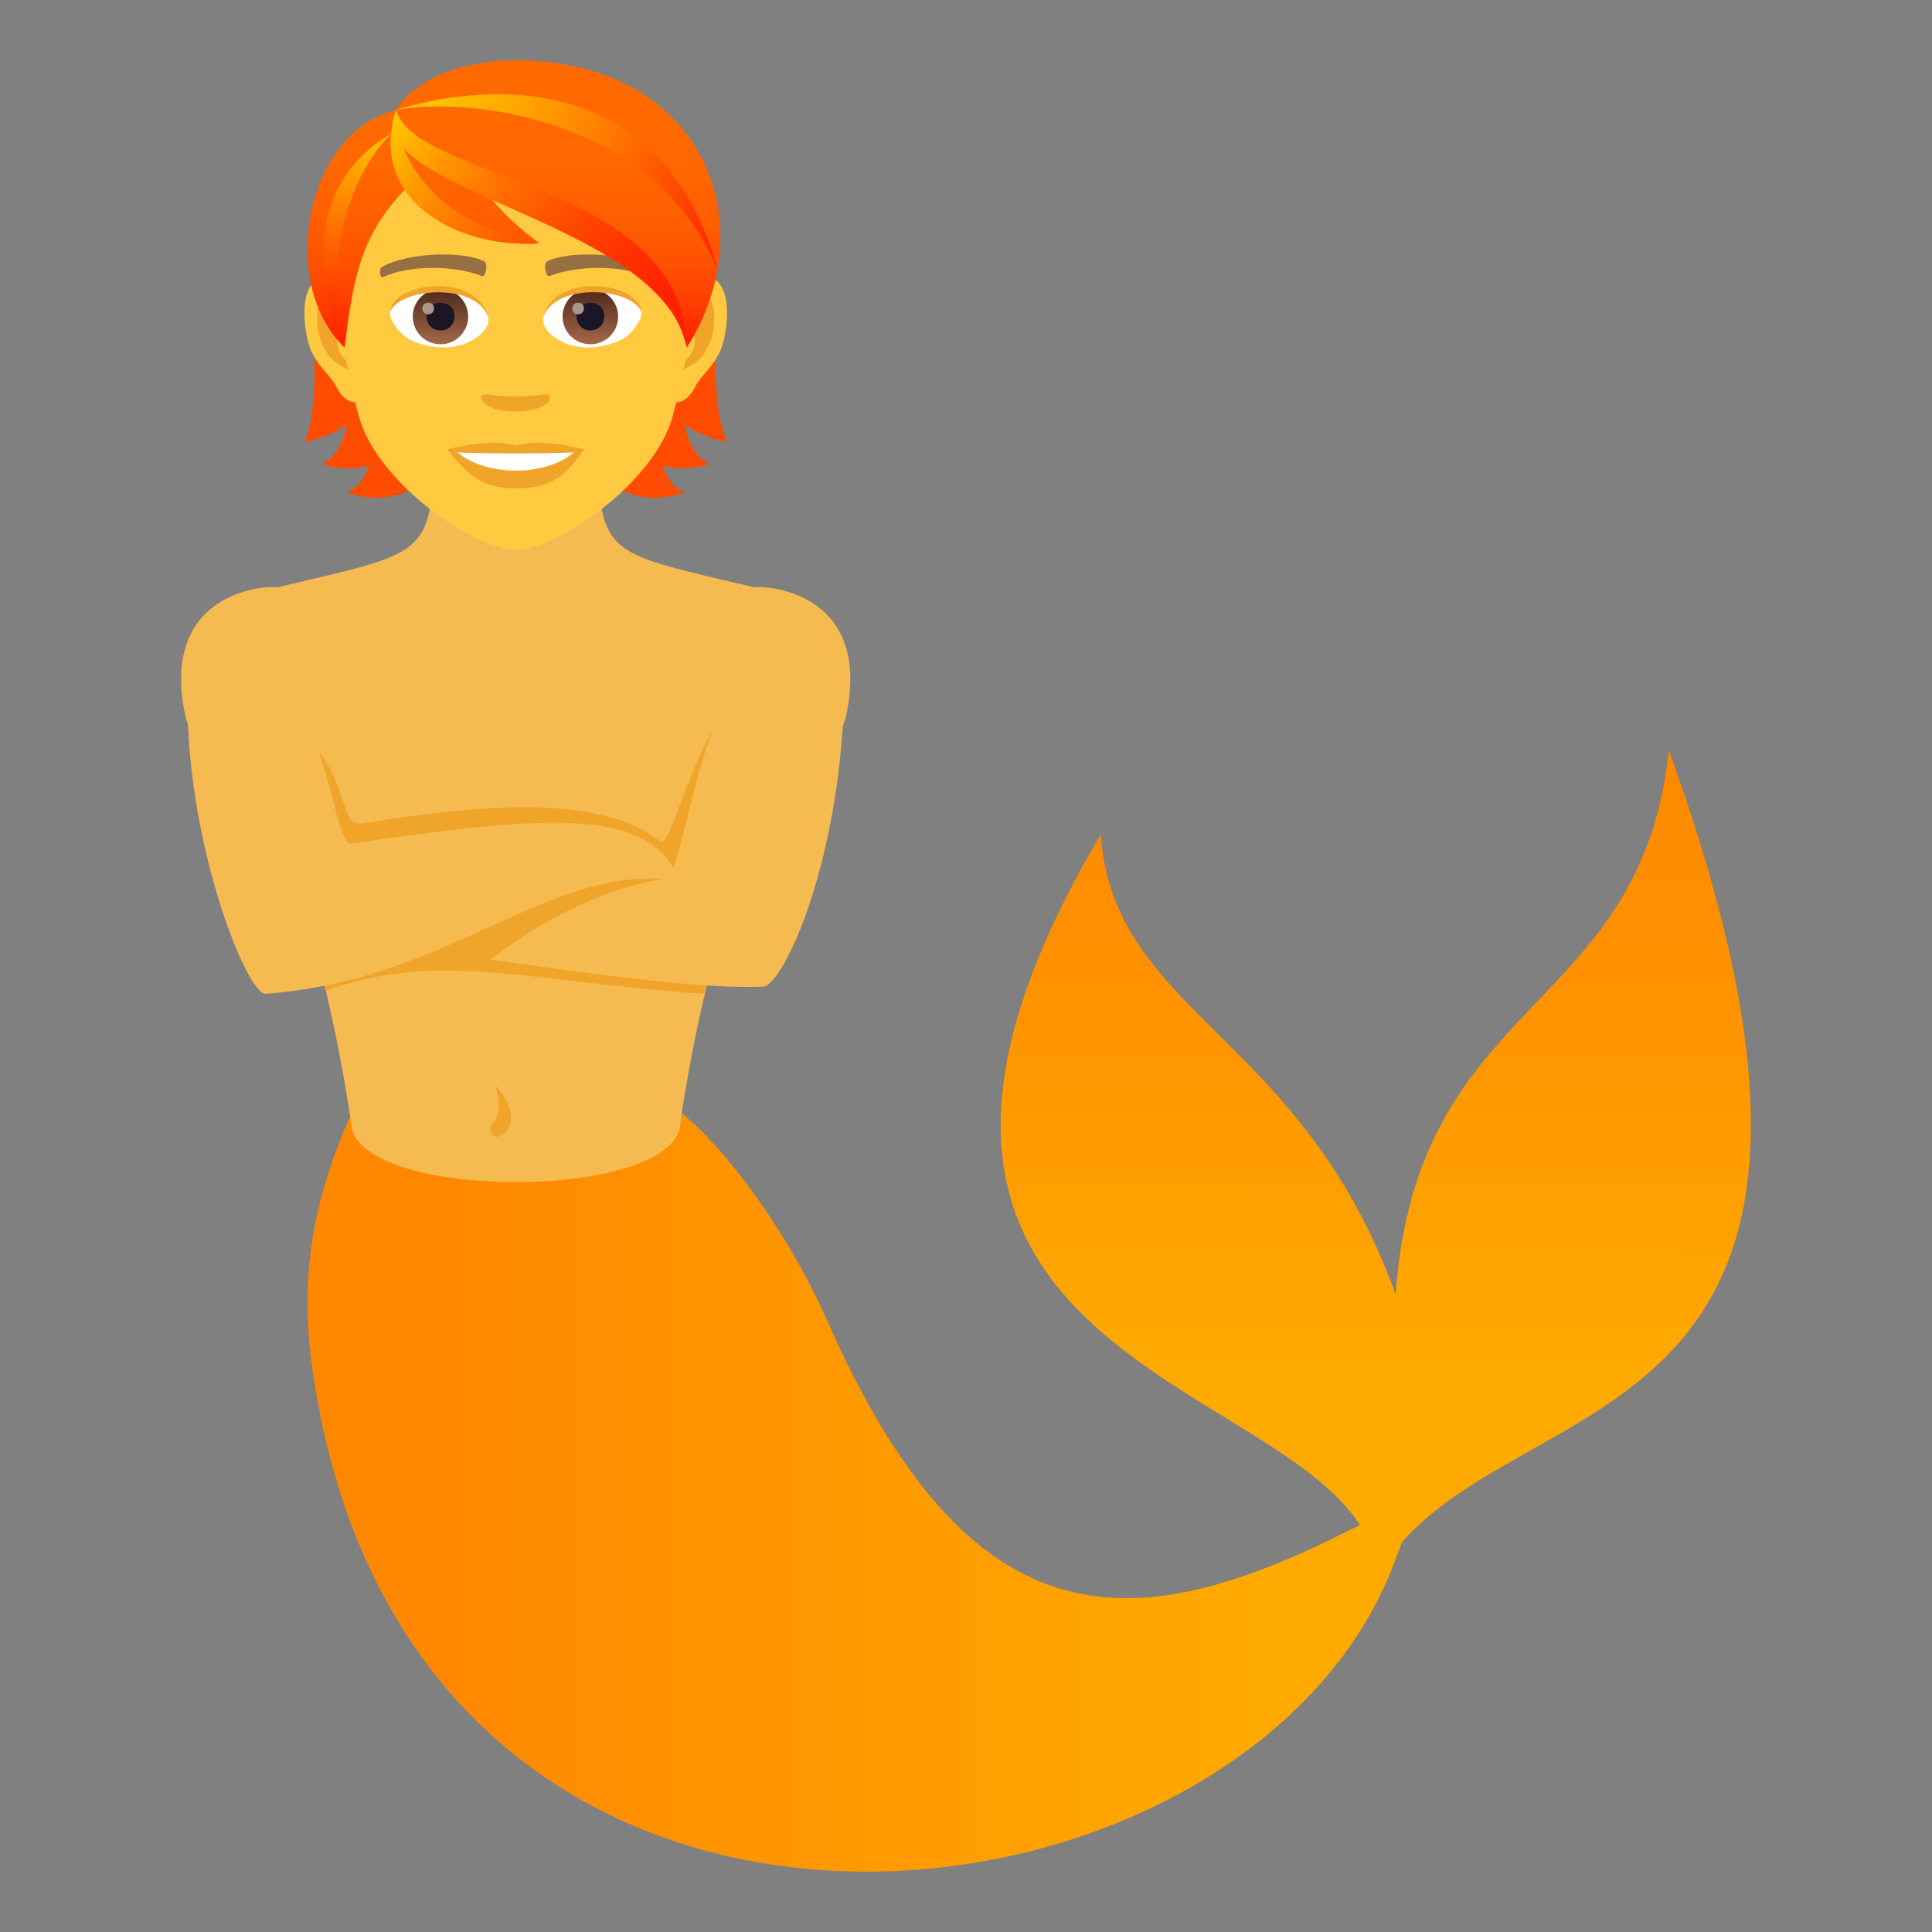 <?xml version="1.0" encoding="utf-8"?>
<!-- Generator: Adobe Illustrator 15.0.0, SVG Export Plug-In . SVG Version: 6.00 Build 0)  -->
<!DOCTYPE svg PUBLIC "-//W3C//DTD SVG 1.1//EN" "http://www.w3.org/Graphics/SVG/1.1/DTD/svg11.dtd">
<svg version="1.1" id="Layer_1" xmlns:x="http://ns.adobe.com/Extensibility/1.0/" xmlns:i="http://ns.adobe.com/AdobeIllustrator/10.0/" xmlns:graph="http://ns.adobe.com/Graphs/1.0/"
	 xmlns="http://www.w3.org/2000/svg" xmlns:xlink="http://www.w3.org/1999/xlink" xmlns:a="http://ns.adobe.com/AdobeSVGViewerExtensions/3.0/"
	 x="0px" y="0px" width="64px" height="64px" viewBox="0 0 64 64" enable-background="new 0 0 64 64" xml:space="preserve">
<rect x="0" y="0" width="64" height="64" fill="#808080" stroke="none"/>
<path fill="#F5BB51" d="M9.177,19.459c4.826-1.156,5.113-0.963,5.213-4.492c0.727-0.609,4.666-0.609,5.389,0
	c0.1,3.529,0.389,3.336,5.217,4.492c0.184-0.072,3.904,0.035,3.043,4.205c-0.383,1.855-3.773,3.174-4.197,6.307H10.329
	c-0.426-3.133-3.816-4.451-4.199-6.307C5.267,19.495,8.983,19.383,9.177,19.459z"/>
<linearGradient id="SVGID_1_" gradientUnits="userSpaceOnUse" x1="-1786.887" y1="49.029" x2="-1786.887" y2="21.621" gradientTransform="matrix(-1 -0.001 -0.001 1 -1741.268 0.894)">
	<stop  offset="0.23" style="stop-color:#FFAA00"/>
	<stop  offset="0.235" style="stop-color:#FFAA00"/>
	<stop  offset="0.71" style="stop-color:#FF9100"/>
	<stop  offset="1" style="stop-color:#FF8800"/>
	<a:midPointStop  offset="0.23" style="stop-color:#FFAA00"/>
	<a:midPointStop  offset="0.402" style="stop-color:#FFAA00"/>
	<a:midPointStop  offset="1" style="stop-color:#FF8800"/>
</linearGradient>
<path fill="url(#SVGID_1_)" d="M55.282,24.85c8.686,24-5.893,20.613-9.666,27.396c-0.309-6.725-20.143-6.02-9.152-24.603
	c0.42,5.939,6.652,6.578,9.768,15.238C46.94,32.932,54.364,33.65,55.282,24.85z"/>
<linearGradient id="SVGID_2_" gradientUnits="userSpaceOnUse" x1="-1787.986" y1="46.219" x2="-1751.508" y2="46.219" gradientTransform="matrix(-1 -0.001 -0.001 1 -1741.268 0.894)">
	<stop  offset="0.139" style="stop-color:#FFAA00"/>
	<stop  offset="0.873" style="stop-color:#FF8800"/>
	<a:midPointStop  offset="0.139" style="stop-color:#FFAA00"/>
	<a:midPointStop  offset="0.517" style="stop-color:#FFAA00"/>
	<a:midPointStop  offset="0.873" style="stop-color:#FF8800"/>
</linearGradient>
<path fill="url(#SVGID_2_)" d="M11.671,36.807c-0.746,1.744-1.875,4.424-1.348,8.348c3.088,23.008,31.129,19.68,35.908,6.49
	c0.48-1.33,1.102-2.287-1.576-0.932c-7.188,3.627-12.514,3.807-17.273-7.008c-1.092-2.482-3.096-5.463-4.852-6.875
	C18.108,37.145,16.979,37.764,11.671,36.807z"/>
<path fill="#F5BB51" d="M11.624,37.158c0,2.666,10.918,2.666,10.918,0c0,0,0.859-6.25,2.551-9.333H9.073
	C10.767,30.909,11.624,37.158,11.624,37.158z"/>
<path fill="#F0A429" d="M10.796,32.825c-0.602-1.793-1.785-7.273-0.957-8.672c1.707,1.332,1.398,3.238,2.098,3.129
	c3.768-0.58,7.844-1.059,9.938,0.594c0.281,0.223,0.938-2.406,1.758-3.723c0.809,1.594,0.422,6.973-0.313,8.77
	C17.534,32.532,14.567,31.454,10.796,32.825z"/>
<path fill="#F0A429" d="M16.415,35.961c0.361,1.295-0.314,1.148-0.135,1.576C16.452,37.947,17.573,37.23,16.415,35.961z"/>
<path fill="#FF4C00" d="M22.69,14.079c0.396,0.264,0.857,0.459,1.395,0.561c-0.953-2.17,0.484-6.719-2.461-10.063
	c-4.154,0.125-4.727,13.529,1.061,11.746c-0.367-0.158-0.6-0.484-0.734-0.895c0.445,0.127,0.967,0.133,1.574-0.055
	C23.042,15.165,22.794,14.674,22.69,14.079z"/>
<path fill="#FF4C00" d="M12.267,4.577c-2.945,3.344-1.229,7.893-2.182,10.063c0.537-0.102,0.996-0.297,1.396-0.561
	c-0.107,0.596-0.354,1.086-0.836,1.295c0.605,0.188,1.127,0.182,1.574,0.055c-0.137,0.41-0.367,0.736-0.734,0.895
	C17.272,18.106,16.419,4.702,12.267,4.577z"/>
<path id="Path_194_" fill="#FFC940" d="M23.142,9.145c-0.938,0.113-1.613,3.248-1.025,4.074c0.084,0.115,0.566,0.299,0.926-0.43
	c0.197-0.404,0.77-0.742,0.947-1.576C24.216,10.145,24.077,9.032,23.142,9.145z"/>
<path id="Path_193_" fill="#FFC940" d="M11.028,9.145c0.938,0.113,1.613,3.248,1.023,4.074c-0.082,0.115-0.564,0.299-0.924-0.43
	c-0.199-0.404-0.771-0.742-0.947-1.576C9.952,10.145,10.095,9.032,11.028,9.145z"/>
<path id="Path_192_" fill="#F0A429" d="M23.116,9.745c-0.244,0.078-0.512,0.449-0.656,1.068c0.855-0.184,0.643,1.238-0.102,1.266
	c0.008,0.143,0.016,0.289,0.033,0.445c0.359-0.52,0.723-0.313,1.084-1.084C23.8,10.743,23.722,9.555,23.116,9.745z"/>
<path id="Path_191_" fill="#F0A429" d="M11.71,10.811c-0.146-0.617-0.412-0.99-0.656-1.066c-0.605-0.189-0.684,0.998-0.359,1.695
	c0.359,0.771,0.725,0.564,1.082,1.084c0.018-0.156,0.027-0.305,0.035-0.447C11.075,12.042,10.864,10.637,11.71,10.811z"/>
<path fill="#FFC940" d="M17.085,3.118c-4.064,0-6.021,3.303-5.777,7.551c0.051,0.854,0.289,2.084,0.584,3.141
	c0.609,2.193,3.824,4.402,5.193,4.402s4.584-2.209,5.193-4.402c0.295-1.057,0.531-2.287,0.582-3.141
	C23.104,6.42,21.147,3.118,17.085,3.118z"/>
<path id="Path_190_" fill="#966F42" d="M21.499,8.833c-0.93-0.492-2.707-0.516-3.371-0.174C17.987,8.725,18.081,9.19,18.2,9.147
	c0.924-0.365,2.412-0.373,3.275,0.031C21.591,9.229,21.64,8.899,21.499,8.833z"/>
<path id="Path_189_" fill="#966F42" d="M12.671,8.833c0.928-0.492,2.705-0.516,3.369-0.174c0.143,0.066,0.047,0.531-0.07,0.488
	c-0.926-0.365-2.412-0.373-3.277,0.031C12.577,9.229,12.53,8.899,12.671,8.833z"/>
<path id="Path_188_" fill="#F0A429" d="M18.181,13.092c-0.115-0.08-0.389,0.043-1.096,0.043c-0.709,0-0.98-0.123-1.098-0.043
	c-0.139,0.098,0.082,0.539,1.098,0.539C18.099,13.631,18.321,13.19,18.181,13.092z"/>
<path id="Path_187_" fill="#F0A429" d="M17.085,14.764c-0.914-0.268-2.268,0.127-2.268,0.127c0.516,0.561,0.893,1.287,2.268,1.287
	c1.574,0,1.842-0.824,2.27-1.287C19.354,14.891,17.999,14.495,17.085,14.764z"/>
<path id="Path_186_" fill="#FFFFFF" d="M15.157,14.987c0.957,0.801,2.893,0.807,3.855,0C17.991,15.03,16.185,15.03,15.157,14.987z"
	/>
<path id="Path_185_" fill="#FFFFFF" d="M16.181,10.504c0.035,0.27-0.148,0.588-0.652,0.826c-0.322,0.152-0.99,0.33-1.867-0.039
	c-0.393-0.166-0.777-0.682-0.742-0.967C13.396,9.43,15.735,9.299,16.181,10.504z"/>
<linearGradient id="Oval_1_" gradientUnits="userSpaceOnUse" x1="-420.444" y1="480.528" x2="-420.444" y2="480.808" gradientTransform="matrix(6.57 0 0 -6.57 2776.952 3168.528)">
	<stop  offset="0" style="stop-color:#A6694A"/>
	<stop  offset="1" style="stop-color:#4F2A1E"/>
	<a:midPointStop  offset="0" style="stop-color:#A6694A"/>
	<a:midPointStop  offset="0.5" style="stop-color:#A6694A"/>
	<a:midPointStop  offset="1" style="stop-color:#4F2A1E"/>
</linearGradient>
<circle id="Oval_22_" fill="url(#Oval_1_)" cx="14.591" cy="10.487" r="0.918"/>
<path id="Path_184_" fill="#1A1626" d="M14.132,10.469c0,0.637,0.922,0.637,0.922,0C15.054,9.881,14.132,9.881,14.132,10.469z"/>
<path id="Path_183_" fill="#AB968C" d="M13.991,10.213c0,0.266,0.387,0.266,0.387,0C14.378,9.967,13.991,9.967,13.991,10.213z"/>
<path id="Path_182_" fill="#F0A429" d="M16.185,10.542c-0.373-1.199-2.918-1.021-3.266-0.217
	C13.048,9.293,15.866,9.02,16.185,10.542z"/>
<path id="Path_181_" fill="#FFFFFF" d="M17.989,10.504c-0.035,0.27,0.148,0.588,0.654,0.826c0.32,0.152,0.988,0.33,1.865-0.039
	c0.393-0.166,0.775-0.682,0.742-0.967C20.776,9.43,18.435,9.299,17.989,10.504z"/>
<linearGradient id="Oval_2_" gradientUnits="userSpaceOnUse" x1="-422.387" y1="480.528" x2="-422.387" y2="480.808" gradientTransform="matrix(6.57 0 0 -6.57 2794.683 3168.528)">
	<stop  offset="0" style="stop-color:#A6694A"/>
	<stop  offset="1" style="stop-color:#4F2A1E"/>
	<a:midPointStop  offset="0" style="stop-color:#A6694A"/>
	<a:midPointStop  offset="0.5" style="stop-color:#A6694A"/>
	<a:midPointStop  offset="1" style="stop-color:#4F2A1E"/>
</linearGradient>
<path id="Oval_21_" fill="url(#Oval_2_)" d="M19.558,9.569c0.508,0,0.918,0.412,0.918,0.918c0,0.508-0.41,0.918-0.918,0.918
	c-0.51,0-0.922-0.41-0.922-0.918C18.636,9.981,19.048,9.569,19.558,9.569z"/>
<path id="Path_180_" fill="#1A1626" d="M19.099,10.469c0,0.637,0.918,0.637,0.918,0C20.017,9.881,19.099,9.881,19.099,10.469z"/>
<path id="Path_179_" fill="#AB968C" d="M18.958,10.213c0,0.266,0.385,0.266,0.385,0C19.343,9.967,18.958,9.967,18.958,10.213z"/>
<path id="Path_178_" fill="#F0A429" d="M17.983,10.542c0.375-1.199,2.918-1.027,3.268-0.217C21.12,9.293,18.302,9.02,17.983,10.542z
	"/>
<linearGradient id="SVGID_3_" gradientUnits="userSpaceOnUse" x1="54.852" y1="11.512" x2="54.852" y2="2.001" gradientTransform="matrix(1 0 0 1 -37.828 0)">
	<stop  offset="0" style="stop-color:#FF1E00"/>
	<stop  offset="0.025" style="stop-color:#FF2400"/>
	<stop  offset="0.153" style="stop-color:#FF3D00"/>
	<stop  offset="0.295" style="stop-color:#FF5100"/>
	<stop  offset="0.457" style="stop-color:#FF5F00"/>
	<stop  offset="0.656" style="stop-color:#FF6800"/>
	<stop  offset="1" style="stop-color:#FF6A00"/>
	<a:midPointStop  offset="0" style="stop-color:#FF1E00"/>
	<a:midPointStop  offset="0.194" style="stop-color:#FF1E00"/>
	<a:midPointStop  offset="1" style="stop-color:#FF6A00"/>
</linearGradient>
<path fill="url(#SVGID_3_)" d="M17.085,2c-2.471,0-3.707,1.117-3.957,1.648c-2.99,0.682-3.951,5.715-1.713,7.863
	c0.277-2.289,0.545-3.76,2.068-5.309c0.889,1.189,2.736,1.859,4.389,1.859c-0.783-0.568-1.316-1.125-1.736-1.643
	c2.76,1.264,5.854,2.074,6.619,5.092C25.411,7.29,23.206,2,17.085,2z"/>
<linearGradient id="SVGID_4_" gradientUnits="userSpaceOnUse" x1="59.855" y1="12.312" x2="50.312" y2="4.404" gradientTransform="matrix(1 0 0 1 -37.828 0)">
	<stop  offset="0" style="stop-color:#FF1E00"/>
	<stop  offset="0.129" style="stop-color:#FF2300"/>
	<stop  offset="0.286" style="stop-color:#FF3200"/>
	<stop  offset="0.457" style="stop-color:#FF4B00"/>
	<stop  offset="0.638" style="stop-color:#FF6D00"/>
	<stop  offset="0.825" style="stop-color:#FF9800"/>
	<stop  offset="1" style="stop-color:#FFC800"/>
	<a:midPointStop  offset="0" style="stop-color:#FF1E00"/>
	<a:midPointStop  offset="0.667" style="stop-color:#FF1E00"/>
	<a:midPointStop  offset="1" style="stop-color:#FFC800"/>
</linearGradient>
<path fill="url(#SVGID_4_)" d="M13.128,3.649c-0.025,1.404,1.098,3.736,4.744,4.414C15.054,8.252,12.161,6.549,13.128,3.649z"/>
<linearGradient id="SVGID_5_" gradientUnits="userSpaceOnUse" x1="48.504" y1="11.317" x2="50.132" y2="4.229" gradientTransform="matrix(1 0 0 1 -37.828 0)">
	<stop  offset="0" style="stop-color:#FF1E00"/>
	<stop  offset="0.195" style="stop-color:#FF3A00"/>
	<stop  offset="0.612" style="stop-color:#FF8100"/>
	<stop  offset="1" style="stop-color:#FFC800"/>
	<a:midPointStop  offset="0" style="stop-color:#FF1E00"/>
	<a:midPointStop  offset="0.533" style="stop-color:#FF1E00"/>
	<a:midPointStop  offset="1" style="stop-color:#FFC800"/>
</linearGradient>
<path fill="url(#SVGID_5_)" d="M13.009,4.417c-0.832,0.602-2.541,3.555-1.594,7.096C9.142,6.149,13.009,4.417,13.009,4.417z"/>
<linearGradient id="SVGID_6_" gradientUnits="userSpaceOnUse" x1="62.23" y1="7.639" x2="51.573" y2="2.424" gradientTransform="matrix(1 0 0 1 -37.828 0)">
	<stop  offset="0" style="stop-color:#FF1E00"/>
	<stop  offset="0.157" style="stop-color:#FF4100"/>
	<stop  offset="0.445" style="stop-color:#FF7A00"/>
	<stop  offset="0.692" style="stop-color:#FFA500"/>
	<stop  offset="0.885" style="stop-color:#FFBE00"/>
	<stop  offset="1" style="stop-color:#FFC800"/>
	<a:midPointStop  offset="0" style="stop-color:#FF1E00"/>
	<a:midPointStop  offset="0.406" style="stop-color:#FF1E00"/>
	<a:midPointStop  offset="1" style="stop-color:#FFC800"/>
</linearGradient>
<path fill="url(#SVGID_6_)" d="M13.128,3.649c0,0,8.369-2.992,10.641,5.281C21.7,3.889,15.458,3.178,13.128,3.649z"/>
<linearGradient id="SVGID_7_" gradientUnits="userSpaceOnUse" x1="60.741" y1="11.241" x2="51.199" y2="3.332" gradientTransform="matrix(1 0 0 1 -37.828 0)">
	<stop  offset="0" style="stop-color:#FF1E00"/>
	<stop  offset="0.129" style="stop-color:#FF2300"/>
	<stop  offset="0.286" style="stop-color:#FF3200"/>
	<stop  offset="0.457" style="stop-color:#FF4B00"/>
	<stop  offset="0.638" style="stop-color:#FF6D00"/>
	<stop  offset="0.825" style="stop-color:#FF9800"/>
	<stop  offset="1" style="stop-color:#FFC800"/>
	<a:midPointStop  offset="0" style="stop-color:#FF1E00"/>
	<a:midPointStop  offset="0.667" style="stop-color:#FF1E00"/>
	<a:midPointStop  offset="1" style="stop-color:#FFC800"/>
</linearGradient>
<path fill="url(#SVGID_7_)" d="M13.128,3.649c0.646,2.357,9.467,2.334,9.627,7.863C21.897,7.254,11.812,6.327,13.128,3.649z"/>
<path fill="#F5BB51" d="M27.964,23.178c-0.85-1.189-3.693-0.229-4.184,0.588c-0.881,2.016-1.219,4.881-1.672,5.359
	c-3.68-0.979-10.791-0.279-9.896,2.066c8.758,1.326,11.34,1.557,13.076,1.492C25.88,32.665,27.765,28.907,27.964,23.178z"/>
<path fill="#F0A429" d="M22.108,29.125c-3.68-0.979-10.791-0.279-9.896,2.066c0,0,2.129,0.436,4.043,0.598
	C18.345,30.114,20.903,29.176,22.108,29.125z"/>
<path fill="#F5BB51" d="M6.208,23.178c0.85-1.189,3.441-0.197,3.932,0.619c0.883,2.016,0.969,3.678,1.422,4.154
	c6.203-0.877,9.984-1.346,10.943,1.227c-4.275-0.658-7.48,3.279-13.709,3.744C8.204,32.967,6.208,28.11,6.208,23.178z"/>
</svg>
